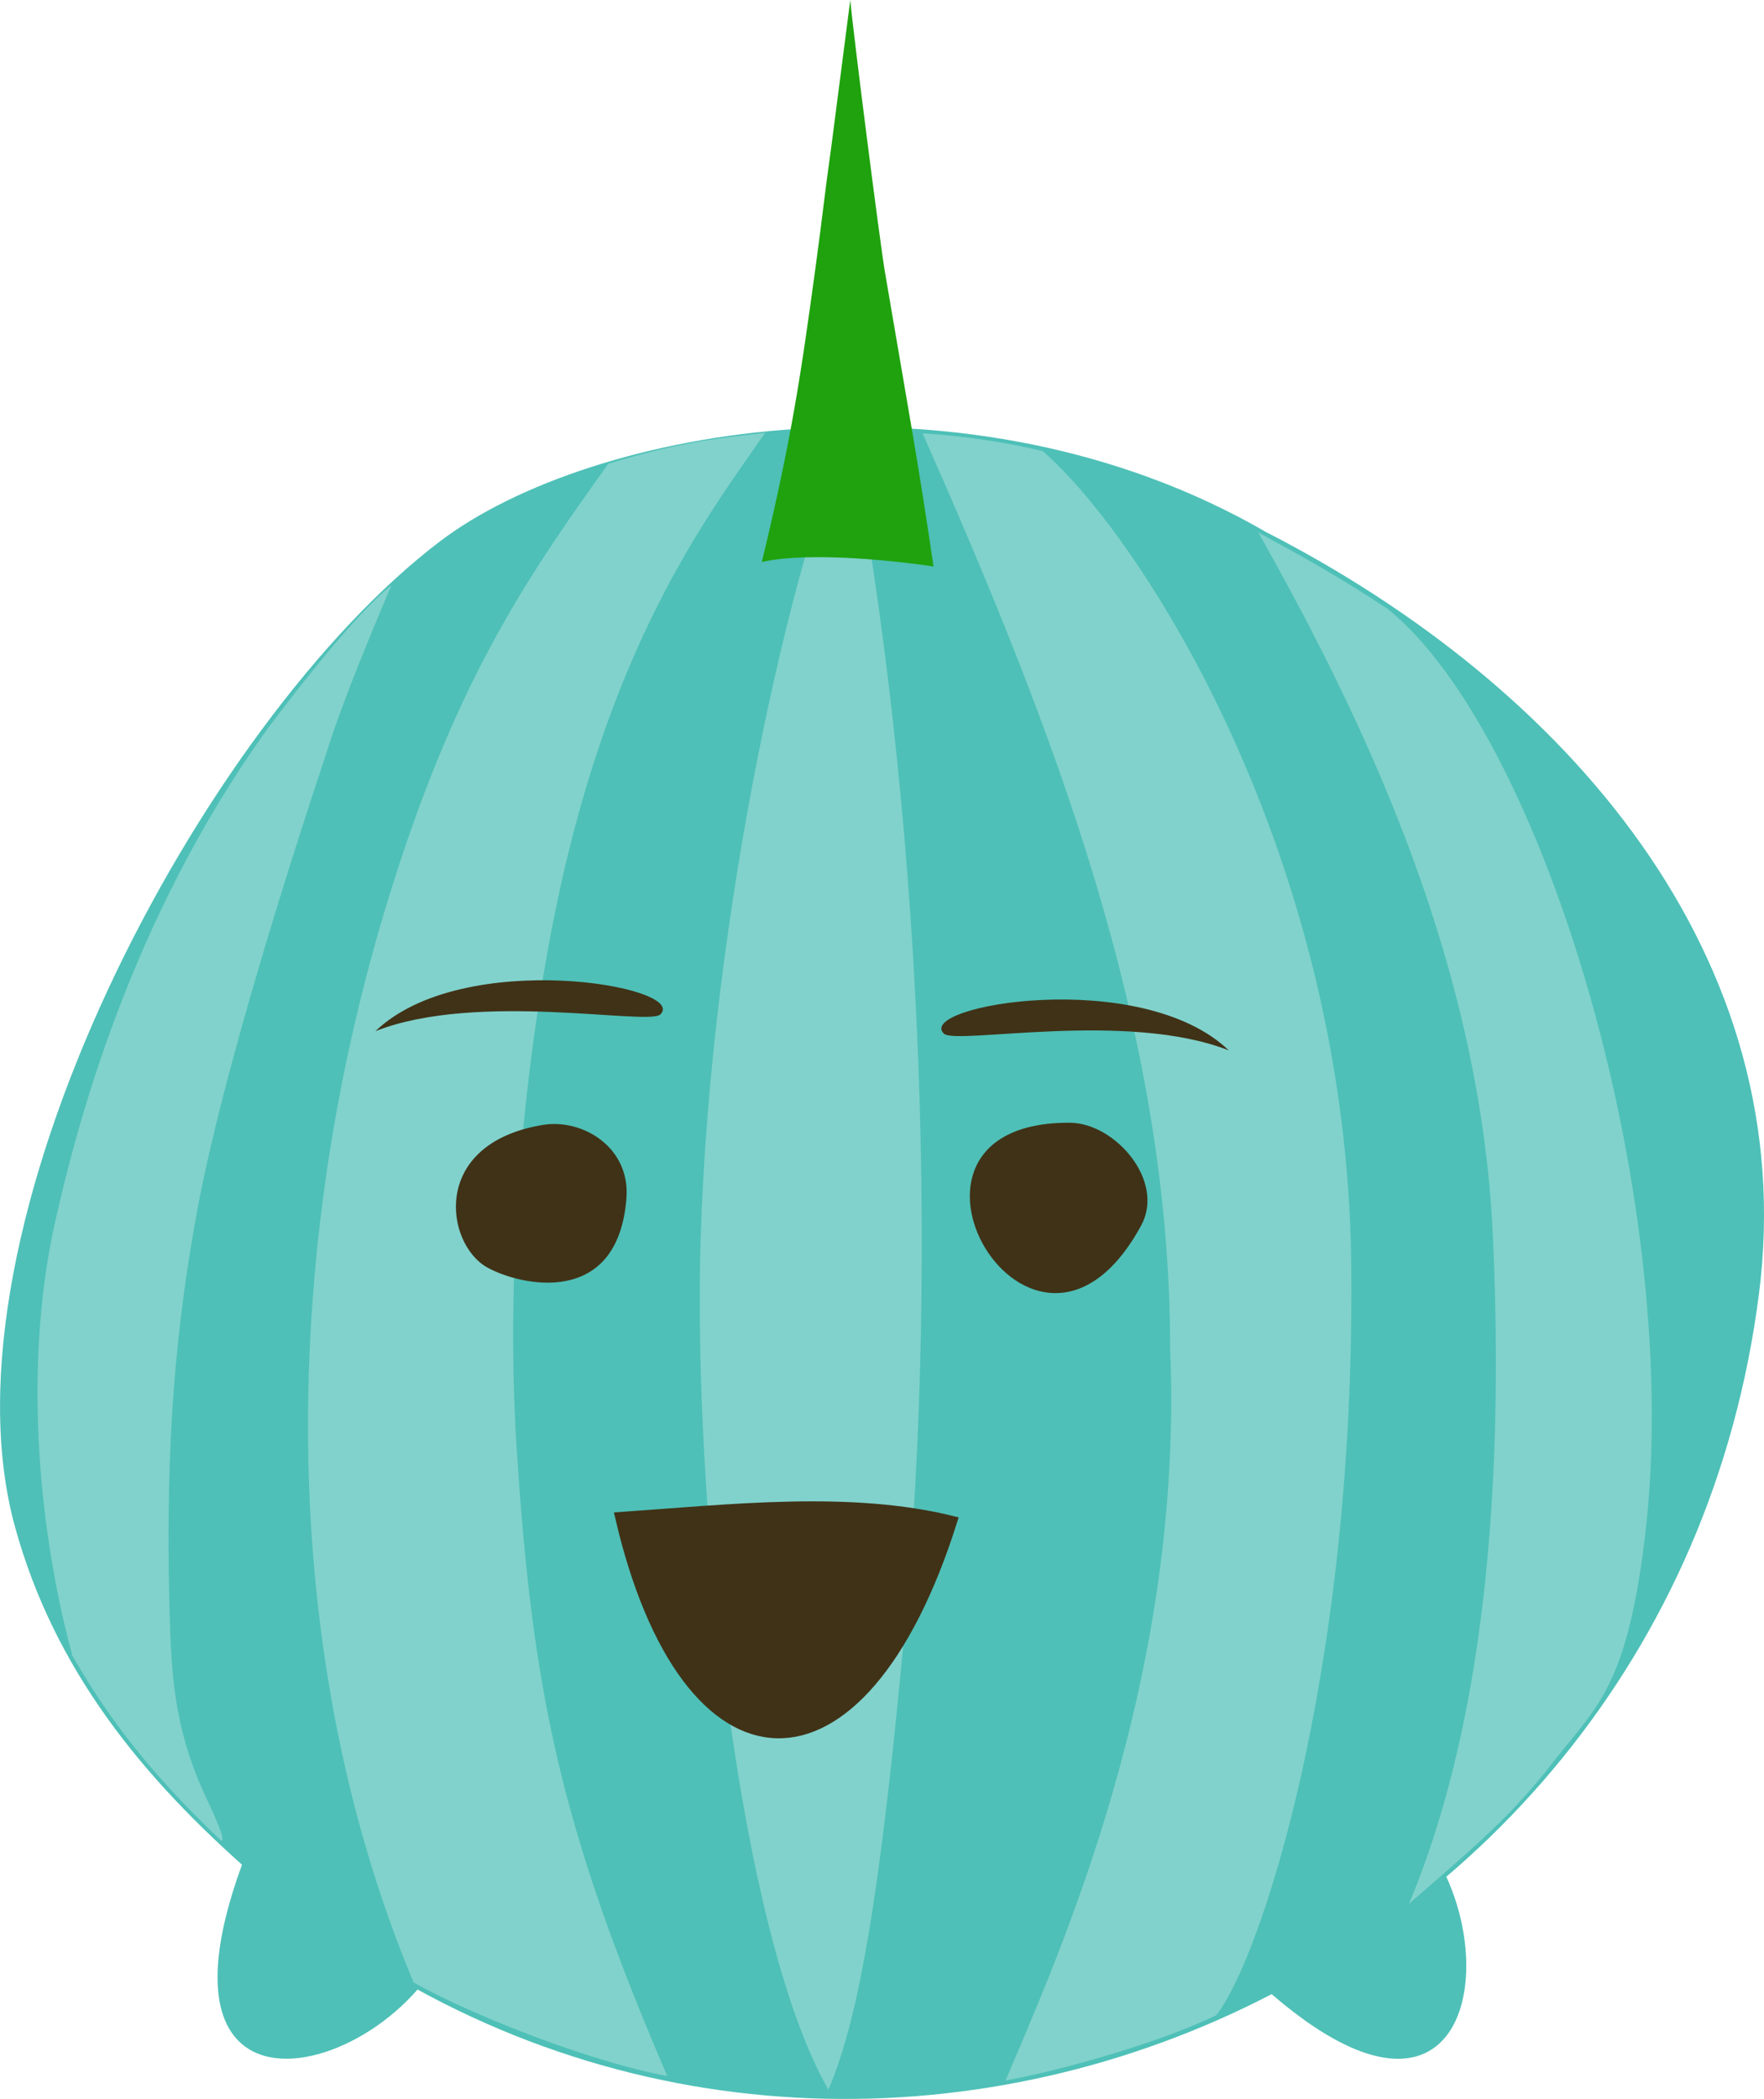 <?xml version="1.0" encoding="UTF-8" standalone="no"?>
<svg
   xmlns:dc="http://purl.org/dc/elements/1.1/"
   xmlns:cc="http://creativecommons.org/ns#"
   xmlns:rdf="http://www.w3.org/1999/02/22-rdf-syntax-ns#"
   xmlns:svg="http://www.w3.org/2000/svg"
   xmlns="http://www.w3.org/2000/svg"
   xmlns:sodipodi="http://sodipodi.sourceforge.net/DTD/sodipodi-0.dtd"
   xmlns:inkscape="http://www.inkscape.org/namespaces/inkscape"
   width="60.886mm"
   height="72.429mm"
   viewBox="0 0 60.886 72.429"
   version="1.1"
   id="svg8"
   inkscape:version="1.1-dev (bc69992, 2020-04-15)"
   sodipodi:docname="turquoise-dude-full.svg">
  <defs
     id="defs2" />
  <sodipodi:namedview
     id="base"
     pagecolor="#ffffff"
     bordercolor="#666666"
     borderopacity="1.0"
     inkscape:pageopacity="0.0"
     inkscape:pageshadow="2"
     inkscape:zoom="2.125372"
     inkscape:cx="-37.577098"
     inkscape:cy="155.47596"
     inkscape:document-units="mm"
     inkscape:current-layer="g1714"
     showgrid="false"
     inkscape:window-width="1920"
     inkscape:window-height="1035"
     inkscape:window-x="0"
     inkscape:window-y="23"
     inkscape:window-maximized="0" />
  <g
     transform="translate(-69.283,-141.06)"
     inkscape:groupmode="layer"
     id="layer6"
     inkscape:label="Layer 6"
     style="display:inline" />
  <g
     transform="translate(-69.283,-141.06)"
     inkscape:label="Layer 1"
     inkscape:groupmode="layer"
     id="layer1"
     style="display:inline" />
  <g
     transform="translate(-69.283,-141.06)"
     inkscape:groupmode="layer"
     id="layer5"
     inkscape:label="Layer 5"
     style="display:inline;opacity:1">
    <g
       id="g1714">
      <path
         sodipodi:nodetypes="ccc"
         id="path1378-6"
         d="m 110.639,207.349 c 3.021,-1.701 6.912,-3.669 6.98,-3.689 4.234,3.575 2.91,14.722 -6.98,3.689 z"
         style="display:inline;fill:#4ec0b7;fill-opacity:1;stroke:none;stroke-width:0.442px;stroke-linecap:butt;stroke-linejoin:miter;stroke-opacity:1" />
      <path
         style="display:inline;fill:#4ec0b7;fill-opacity:1;stroke:none;stroke-width:0.442px;stroke-linecap:butt;stroke-linejoin:miter;stroke-opacity:1"
         d="m 78.863,202.57 c 2.709,2.164 5.991,5.035 6.034,5.09 -1.729,5.265 -12.561,8.211 -6.034,-5.09 z"
         id="path1378-6-2"
         sodipodi:nodetypes="ccc" />
      <path
         sodipodi:nodetypes="cssssc"
         id="path1113"
         d="m 112.985,159.421 c 10.414,5.342 18.494,14.697 17.008,26.302 -3.209,25.064 -33.014,36.6 -52.019,19.98 -3.778,-3.304 -6.818,-7.019 -8.175,-11.963 -2.814,-10.251 6.448,-27.756 14.669,-33.999 5.222,-3.966 18.206,-6.284 28.517,-0.32 z"
         style="display:inline;fill:#4ec0b7;fill-opacity:1;stroke:none;stroke-width:0.265px;stroke-linecap:butt;stroke-linejoin:miter;stroke-opacity:1" />
      <path
         sodipodi:nodetypes="cscscsssscc"
         id="path1283"
         d="m 78.501,166.233 c -4.776,6.628 -6.616,13.861 -7.326,17.041 -1.029,4.609 -0.665,10.213 0.605,14.921 0.532,0.907 1.111,1.824 1.866,2.807 0.855,1.114 1.928,2.306 3.26,3.562 0.274,0.121 -0.505,-1.453 -0.626,-1.728 -0.992,-2.247 -1.086,-4.019 -1.146,-6.259 -0.16,-5.91 0.256,-9.897 0.937,-13.641 0.604,-3.323 2.136,-8.847 4.455,-15.821 0.084,-0.252 0.463,-1.627 2.266,-5.856 -1.45,1.123 -4.291,4.972 -4.291,4.972 z"
         style="fill:#81d2cc;fill-opacity:1;stroke:none;stroke-width:0.265px;stroke-linecap:butt;stroke-linejoin:miter;stroke-opacity:1" />
      <path
         sodipodi:nodetypes="cssccscc"
         id="path1287"
         d="m 95.69,155.996 c -1.987,2.884 -5.49,7.362 -7.371,17.167 -1.083,5.647 -1.572,12.161 -1.201,17.897 0.538,8.311 1.492,13.028 5.196,21.638 -2.335,-0.418 -6.408,-1.926 -8.754,-3.228 -4.867,-11.593 -4.801,-26.195 -0.164,-39.568 2.127,-6.133 4.407,-9.376 6.883,-12.839 2.53,-0.776 3.904,-0.891 5.41,-1.068 z"
         style="fill:#81d2cc;fill-opacity:1;stroke:none;stroke-width:0.265px;stroke-linecap:butt;stroke-linejoin:miter;stroke-opacity:1" />
      <path
         sodipodi:nodetypes="sccsccs"
         id="path1306"
         d="m 120.813,183.747 c -0.413,-9.15 -4.165,-17.346 -8.098,-24.313 1.211,0.663 2.66,1.439 4.467,2.639 5.407,4.359 10.283,20.654 8.866,32.118 -0.665,5.375 -1.77,5.825 -3.427,8.018 -1.452,1.797 -2.778,2.852 -4.707,4.548 2.854,-6.805 3.234,-15.579 2.899,-23.01 z"
         style="fill:#81d2cc;fill-opacity:1;stroke:none;stroke-width:0.265px;stroke-linecap:butt;stroke-linejoin:miter;stroke-opacity:1" />
      <path
         sodipodi:nodetypes="ccccscc"
         id="path1328"
         d="m 101.129,156.016 c 4.47,10.112 8.543,20.484 8.543,31.582 0.474,11.345 -3.792,20.791 -5.681,25.256 1.722,-0.312 5.175,-1.242 7.267,-2.252 1.499,-1.845 4.819,-11.799 4.665,-25.919 -0.154,-14.135 -7.255,-25.109 -10.647,-28.056 -1.264,-0.304 -2.763,-0.533 -4.147,-0.612 z"
         style="fill:#81d2cc;fill-opacity:1;stroke:none;stroke-width:0.265px;stroke-linecap:butt;stroke-linejoin:miter;stroke-opacity:1" />
      <path
         sodipodi:nodetypes="cscsc"
         id="path1330"
         d="m 98.604,155.812 c -1.906,4.23 -4.793,16.593 -5.139,28.034 -0.266,8.795 1.244,23.788 4.411,29.324 1.094,-2.54 1.832,-7.101 2.646,-16.012 1.181,-12.924 0.55,-28.18 -1.919,-41.346 z"
         style="fill:#81d2cc;fill-opacity:1;stroke:none;stroke-width:0.265px;stroke-linecap:butt;stroke-linejoin:miter;stroke-opacity:1" />
      <path
         sodipodi:nodetypes="sccssss"
         id="path2381"
         d="m 32.593,168.579 c -0.818,-2.271 -1.544,-3.27 -2.371,-2.264 -0.547,0.666 -0.062,2.131 0.143,2.844 1.376,4.777 5.646,5.102 8.486,3.145 2.038,-1.404 3.258,-3.97 2.776,-5.044 -0.204,-0.456 -1.142,-1.01 -2.311,1.059 -2.27,4.016 -5.455,3.78 -6.723,0.259 z"
         style="display:inline;fill:#403217;fill-opacity:1;stroke:#403217;stroke-width:0.265px;stroke-linecap:butt;stroke-linejoin:miter;stroke-opacity:1" />
      <path
         style="display:inline;fill:#403217;fill-opacity:1;stroke:#403217;stroke-width:0.265px;stroke-linecap:butt;stroke-linejoin:miter;stroke-opacity:1"
         d="m 90.637,193.371 c 2.27,9.871 8.417,10.186 11.566,0.143 -3.563,-0.892 -7.712,-0.409 -11.566,-0.143 z"
         id="path2318"
         sodipodi:nodetypes="ccc" />
    </g>
  </g>
  <g
     transform="translate(-69.283,-141.06)"
     inkscape:groupmode="layer"
     id="layer2"
     inkscape:label="Layer 2"
     style="display:inline">
    <path
       style="fill:#1fa20d;fill-opacity:1;stroke:none;stroke-width:0.244px;stroke-linecap:butt;stroke-linejoin:miter;stroke-opacity:1"
       d="m 101.506,160.608 c -0.92,-0.141 -4.176,-0.55 -5.928,-0.155 1.016,-4.203 1.344,-6.416 1.867,-10.263 0.252,-1.852 0.277,-2.258 0.538,-4.119 0.008,-0.059 0.648,-5.012 0.648,-5.012 0.004,0.001 -3e-5,-1.4e-4 0,0 0.096,1.094 1.019,8.344 1.199,9.403 0.866,5.087 1.128,6.436 1.675,10.146 z"
       id="path1225"
       sodipodi:nodetypes="ccssscsc" />
  </g>
  <g
     transform="translate(-69.283,-141.06)"
     inkscape:groupmode="layer"
     id="layer3"
     inkscape:label="Layer 3"
     style="display:inline" />
  <g
     transform="translate(-69.283,-141.06)"
     inkscape:groupmode="layer"
     id="layer4"
     inkscape:label="Layer 4"
     style="display:inline">
    <path
       style="fill:#403217;fill-opacity:1;stroke:none;stroke-width:0.265px;stroke-linecap:butt;stroke-linejoin:miter;stroke-opacity:1"
       d="m 25.604,189.708 c 0,0 7.398,0.098 11.446,0.356 -2.368,2.475 -3.08,3.398 -6.061,6.794 -2.901,-3.412 -5.384,-7.15 -5.384,-7.15 z"
       id="path1241"
       sodipodi:nodetypes="cccc"
       inkscape:transform-center-x="-1.6763862"
       inkscape:transform-center-y="0.62244986" />
    <g
       id="g1461">
      <path
         sodipodi:nodetypes="csc"
         id="path1245"
         d="m 82.242,176.642 c 3.525,-1.39 9.424,-0.177 9.835,-0.579 0.991,-0.968 -6.804,-2.327 -9.835,0.579 z"
         style="fill:#403217;fill-opacity:1;stroke:none;stroke-width:0.332px;stroke-linecap:butt;stroke-linejoin:miter;stroke-opacity:1" />
      <path
         style="fill:#403217;fill-opacity:1;stroke:none;stroke-width:0.332px;stroke-linecap:butt;stroke-linejoin:miter;stroke-opacity:1"
         d="m 111.696,177.306 c -3.525,-1.39 -9.424,-0.177 -9.835,-0.579 -0.991,-0.968 6.804,-2.327 9.835,0.579 z"
         id="path1245-9"
         sodipodi:nodetypes="csc" />
    </g>
    <g
       id="g1554">
      <path
         style="display:inline;fill:#403217;fill-opacity:1;stroke:none;stroke-width:0.265px;stroke-linecap:butt;stroke-linejoin:miter;stroke-opacity:0.988"
         d="m 88.016,179.878 c -3.897,0.646 -3.368,4.118 -1.908,4.923 1.134,0.625 4.506,1.401 4.797,-2.395 0.135,-1.763 -1.519,-2.755 -2.889,-2.528 z"
         id="path1232"
         sodipodi:nodetypes="ssss" />
      <path
         style="display:inline;fill:#403217;fill-opacity:1;stroke:none;stroke-width:0.287px;stroke-linecap:butt;stroke-linejoin:miter;stroke-opacity:1"
         d="m 106.216,179.803 c -7.34,-0.05 -1.282,10.404 2.454,3.547 0.839,-1.54 -0.897,-3.537 -2.454,-3.547 z"
         id="path1234"
         sodipodi:nodetypes="sss" />
    </g>
  </g>
</svg>
